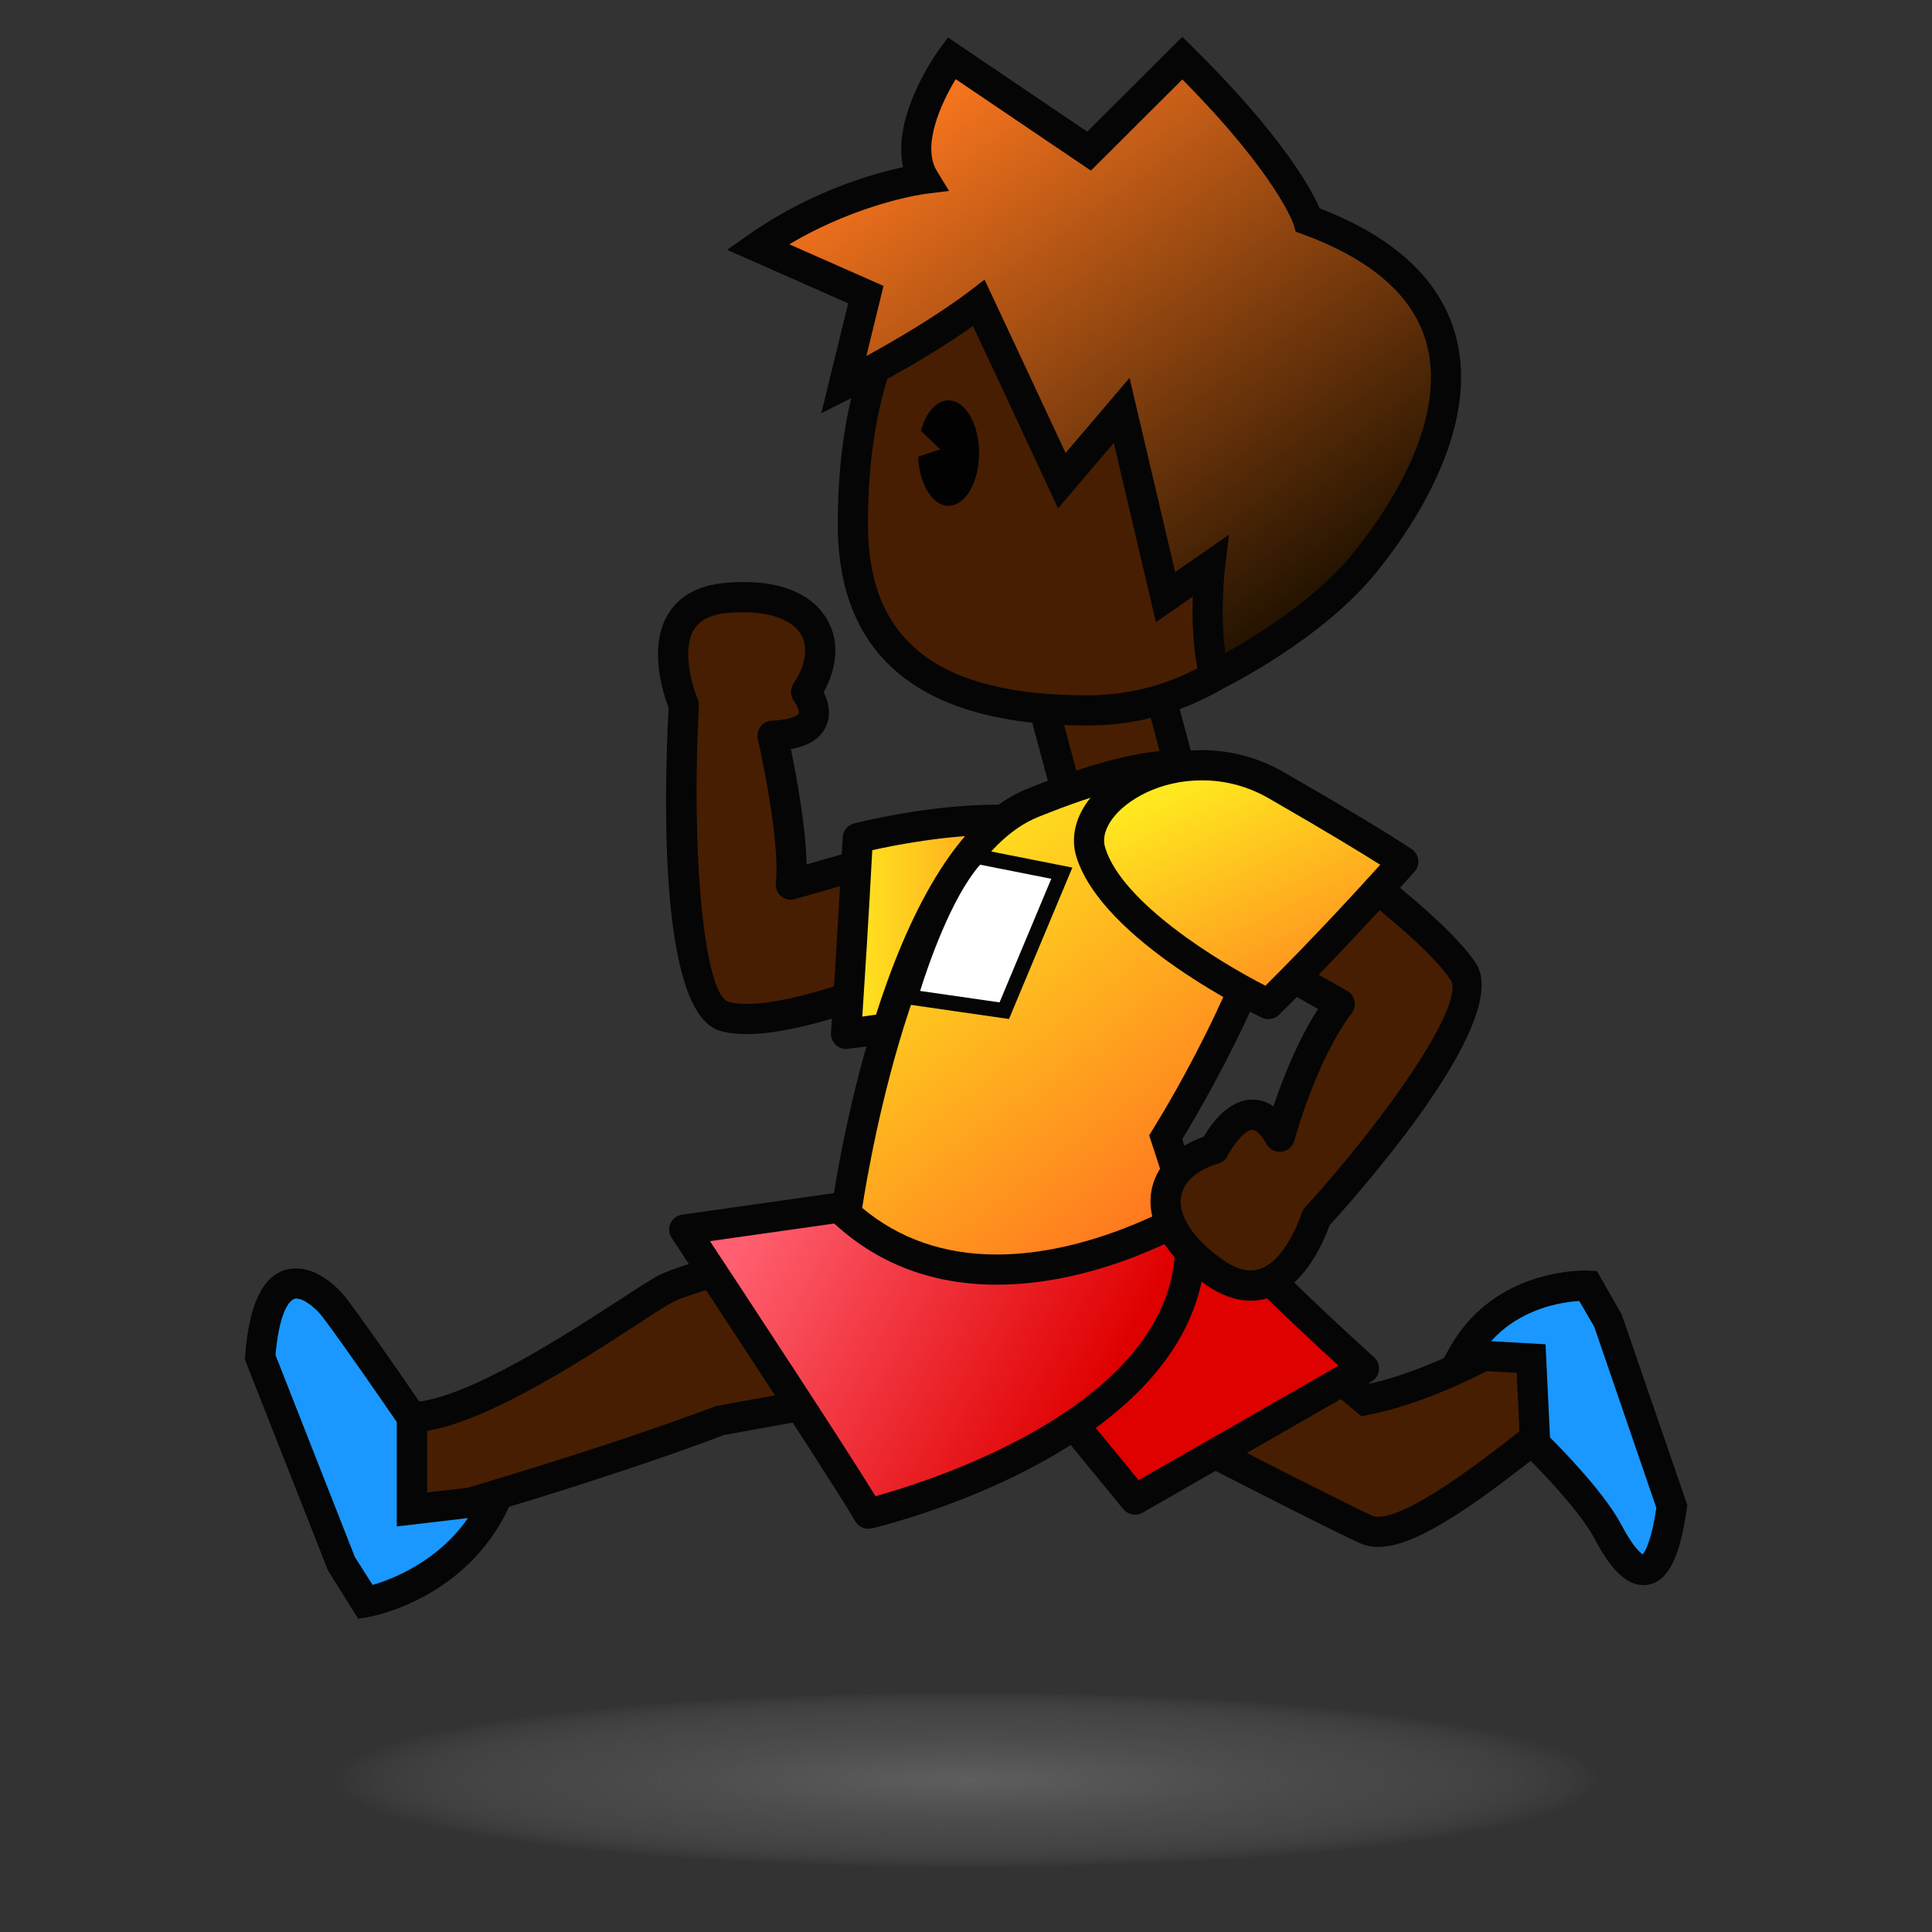 <?xml version="1.0" encoding="utf-8"?>
<!-- Generator: Adobe Illustrator 15.0.2, SVG Export Plug-In . SVG Version: 6.00 Build 0)  -->
<!DOCTYPE svg PUBLIC "-//W3C//DTD SVG 1.1//EN" "http://www.w3.org/Graphics/SVG/1.1/DTD/svg11.dtd">
<svg version="1.1" xmlns="http://www.w3.org/2000/svg" xmlns:xlink="http://www.w3.org/1999/xlink" x="0px" y="0px" width="64px"
	 height="64px" viewBox="0 0 64 64" style="enable-background:new 0 0 64 64;" xml:space="preserve">
<rect x="0" y="0" width="64" height="64" fill="#333333" stroke="none"/>
<g id="レイヤー_1">
</g>
<g id="_x35_._Activities__x2F__Work__x2F__Entertainment">
	<g id="_x31_F3C3_runner_x28_bk_x29_">
		
			<rect x="34.667" y="20.682" transform="matrix(0.966 -0.259 0.259 0.966 -4.836 10.259)" style="fill:#471E02;" width="3.833" height="5.667"/>
		<path style="fill:#050505;" d="M35.111,27.36l-1.724-6.44l4.669-1.25l1.724,6.44
			L35.111,27.36z M34.612,21.627l1.206,4.509l2.737-0.732l-1.206-4.509
			L34.612,21.627z"/>
		
			<radialGradient id="SVGID_1_" cx="32" cy="58.96" r="21.001" gradientTransform="matrix(1 0 0 0.139 0 50.759)" gradientUnits="userSpaceOnUse">
			<stop  offset="0" style="stop-color:#5E5E5E"/>
			<stop  offset="0.427" style="stop-color:#606060;stop-opacity:0.573"/>
			<stop  offset="0.594" style="stop-color:#676767;stop-opacity:0.406"/>
			<stop  offset="0.715" style="stop-color:#737373;stop-opacity:0.285"/>
			<stop  offset="0.814" style="stop-color:#848484;stop-opacity:0.186"/>
			<stop  offset="0.9" style="stop-color:#9B9B9B;stop-opacity:0.1"/>
			<stop  offset="0.975" style="stop-color:#B6B6B6;stop-opacity:0.025"/>
			<stop  offset="1" style="stop-color:#C1C1C1;stop-opacity:0"/>
		</radialGradient>
		<ellipse style="fill:url(#SVGID_1_);" cx="32" cy="58.96" rx="21.646" ry="2.875"/>
		<path style="fill:#471E02;" d="M30.445,32.145c0,0-4.579,2.057-6.449,1.523
			C22.125,33.139,22.653,23.358,22.653,23.358s-1.416-3.297,1.407-3.551
			c2.822-0.256,3.785,1.4,2.641,3.118c0,0,1.056,1.365-1.11,1.448
			c0,0,0.775,3.357,0.605,4.931l5.07-1.462L30.445,32.145z"/>
		<path style="fill:#471E02;" d="M37.156,46.562c0,0,7.107,3.678,8.125,4.112
			c1.02,0.434,3.34-1.218,6.32-3.644l0.322-3.806c0,0-3.459,2.512-6.691,3.153
			l-6.766-5.647L37.156,46.562z"/>
		<path style="fill:#471E02;" d="M28.939,40.731c0,0-5.885,1.448-6.871,1.951
			c-0.986,0.504-5.915,4.169-8.424,4.271v3.389c0,0,5.841-1.636,10.256-3.3
			l8.671-1.565L28.939,40.731z"/>
		<path style="fill:#471E02;" d="M44.383,15.176c0,4.616-3.742,8.358-8.359,8.358
			c-4.616,0-7.771-1.554-7.771-6.169c0-7.005,3.154-10.548,7.771-10.548
			C40.641,6.817,44.383,10.56,44.383,15.176z"/>
		<path style="fill:#050505;" d="M24.736,34.256c-0.332,0-0.627-0.036-0.877-0.107
			c-2.011-0.568-1.874-7.585-1.711-10.706c-0.175-0.452-0.683-1.982-0.024-3.088
			c0.366-0.614,1.002-0.965,1.892-1.045c1.715-0.157,2.906,0.317,3.419,1.277
			c0.363,0.678,0.306,1.518-0.149,2.341c0.139,0.283,0.271,0.717,0.073,1.142
			c-0.182,0.39-0.564,0.635-1.16,0.744c0.178,0.862,0.495,2.551,0.521,3.821
			l4.41-1.271c0.167-0.048,0.347-0.006,0.476,0.111
			c0.128,0.117,0.187,0.292,0.154,0.463l-0.821,4.302
			c-0.031,0.16-0.138,0.295-0.286,0.362
			C30.5,32.668,26.938,34.256,24.736,34.256z M24.62,20.281
			c-0.163,0-0.334,0.008-0.514,0.024c-0.56,0.05-0.927,0.234-1.123,0.562
			c-0.408,0.684-0.044,1.888,0.13,2.294c0.03,0.071,0.044,0.147,0.04,0.224
			c-0.27,4.998,0.188,9.578,0.979,9.801c0.162,0.047,0.364,0.069,0.604,0.069
			c1.688,0,4.448-1.116,5.268-1.465l0.619-3.242l-4.288,1.236
			c-0.161,0.047-0.333,0.01-0.46-0.098c-0.127-0.107-0.193-0.271-0.175-0.437
			c0.159-1.472-0.588-4.732-0.596-4.765c-0.033-0.145-0-0.297,0.09-0.416
			c0.09-0.118,0.229-0.19,0.378-0.196c0.645-0.025,0.854-0.173,0.88-0.229
			c0.035-0.072-0.053-0.29-0.148-0.417c-0.127-0.17-0.136-0.404-0.019-0.581
			c0.395-0.592,0.492-1.171,0.268-1.59C26.289,20.564,25.584,20.281,24.62,20.281z"
			/>
		<g>
			<linearGradient id="SVGID_2_" gradientUnits="userSpaceOnUse" x1="28.026" y1="30.702" x2="36.823" y2="30.702">
				<stop  offset="0" style="stop-color:#FFE81F"/>
				<stop  offset="1" style="stop-color:#FF701F"/>
			</linearGradient>
			<path style="fill:url(#SVGID_2_);" d="M36.146,27.826c1.625,1.039,0.244,5.025-3.269,5.654
				c-3.509,0.629-4.852,0.768-4.852,0.768s0.227-3.322,0.389-6.485
				C28.415,27.763,33.85,26.357,36.146,27.826z"/>
			<path style="fill:#050505;" d="M28.026,34.748c-0.129,0-0.254-0.05-0.347-0.141
				c-0.106-0.103-0.162-0.246-0.152-0.394c0-0.001,0.227-3.318,0.388-6.477
				c0.011-0.218,0.163-0.404,0.375-0.458c0.098-0.025,2.432-0.622,4.729-0.622
				c1.477,0,2.62,0.251,3.396,0.748c0.746,0.478,1.06,1.429,0.838,2.546
				c-0.322,1.625-1.802,3.576-4.288,4.021c-3.487,0.625-4.833,0.767-4.888,0.772
				C28.061,34.747,28.043,34.748,28.026,34.748z M28.895,28.163
				c-0.117,2.229-0.261,4.469-0.33,5.513c0.696-0.095,2.042-0.296,4.224-0.688
				c2.025-0.362,3.225-1.929,3.483-3.231c0.139-0.698-0.009-1.262-0.396-1.509
				c-0.613-0.392-1.574-0.591-2.857-0.591
				C31.357,27.657,29.623,28,28.895,28.163z"/>
		</g>
		<path style="fill:#050505;" d="M45.655,51.244L45.655,51.244
			c-0.208,0-0.399-0.037-0.569-0.109c-1.023-0.437-7.868-3.978-8.159-4.128
			l-0.343-0.178l1.574-7.006l7.208,6.016c3.02-0.683,6.231-2.994,6.264-3.018
			l0.884-0.642l-0.432,5.105l-0.165,0.134
			C49.016,49.78,46.956,51.244,45.655,51.244z M37.729,46.296
			c1.431,0.738,6.887,3.551,7.749,3.919c0.045,0.02,0.104,0.029,0.178,0.029
			c1.159,0,4.065-2.328,5.466-3.467l0.217-2.556
			c-1.257,0.803-3.667,2.183-6.008,2.647l-0.234,0.047l-6.32-5.276L37.729,46.296z"
			/>
		<g>
			<path style="fill:#1A98FF;" d="M48.465,44.878l2.256,0.126l0.135,2.833
				c0,0,1.795,1.734,2.412,2.907c0.691,1.313,1.666,2.337,2.113-0.841l-2.096-6.112
				l-0.686-1.202C52.6,42.589,49.836,42.44,48.465,44.878z"/>
			<path style="fill:#050505;" d="M54.439,52.509L54.439,52.509
				c-0.552,0-1.064-0.487-1.614-1.532c-0.573-1.089-2.3-2.764-2.317-2.78
				l-0.143-0.138l-0.122-2.581l-2.607-0.146l0.394-0.699
				c1.362-2.423,3.969-2.546,4.478-2.546l0.392,0.018l0.821,1.438l2.173,6.312
				l-0.017,0.118C55.71,51.153,55.396,52.509,54.439,52.509z M51.346,47.618
				c0.448,0.446,1.815,1.851,2.364,2.894c0.375,0.712,0.618,0.92,0.708,0.978
				c0.079-0.093,0.284-0.431,0.451-1.538L52.812,43.953l-0.497-0.856
				c-0.626,0.039-1.95,0.252-2.92,1.332l1.803,0.102L51.346,47.618z"/>
		</g>
		<path style="fill:#050505;" d="M13.145,51.002v-4.528l0.479-0.02
			c1.792-0.073,5.139-2.25,6.937-3.419c0.597-0.389,1.029-0.67,1.28-0.798
			c1.009-0.515,6.371-1.842,6.979-1.991l0.318-0.078l4.328,5.656l-9.477,1.711
			c-4.297,1.628-10.151,3.272-10.21,3.289L13.145,51.002z M14.145,47.401v2.278
			c1.63-0.471,6.082-1.786,9.58-3.104l7.953-1.443l-2.936-3.836
			c-2.349,0.583-5.791,1.498-6.446,1.832c-0.204,0.104-0.661,0.401-1.189,0.745
			C19.245,45.084,16.223,47.05,14.145,47.401z"/>
		<g>
			<path style="fill:#1A98FF;" d="M16.425,49.676l-2.78,0.327v-3.049
				c0,0-1.637-2.399-2.545-3.611c-0.522-0.697-2.212-2.039-2.48,1.618
				l2.671,6.799l0.822,1.314C12.112,53.074,15.106,52.562,16.425,49.676z"/>
			<path style="fill:#050505;" d="M11.866,53.624l-1-1.599l-2.754-6.987l0.008-0.114
				c0.142-1.929,0.711-2.906,1.694-2.906c0.676,0,1.33,0.552,1.685,1.025
				c0.905,1.207,2.542,3.605,2.558,3.629l0.087,0.128v2.641l3.104-0.365
				l-0.37,0.809c-1.412,3.091-4.55,3.66-4.683,3.684L11.866,53.624z
				 M9.126,44.886l2.629,6.691l0.587,0.926c0.647-0.188,2.148-0.759,3.161-2.215
				l-2.359,0.277v-3.457c-0.35-0.511-1.673-2.436-2.445-3.466
				c-0.23-0.308-0.625-0.625-0.885-0.625C9.548,43.018,9.236,43.596,9.126,44.886z"/>
		</g>
		<g>
			<linearGradient id="SVGID_3_" gradientUnits="userSpaceOnUse" x1="26.156" y1="37.528" x2="37.989" y2="44.112">
				<stop  offset="0" style="stop-color:#FF5F70"/>
				<stop  offset="1" style="stop-color:#DF0000"/>
			</linearGradient>
			<path style="fill:url(#SVGID_3_);" d="M31.267,41.967l6.333,7.709l7.584-4.345
				c0,0-5.77-5.2-6.17-6.429C39.014,38.902,32.601,39.424,31.267,41.967z"/>
			<path style="fill:#050505;" d="M37.6,50.176c-0.146,0-0.288-0.063-0.387-0.183
				l-6.333-7.709c-0.127-0.155-0.15-0.372-0.057-0.55
				c1.445-2.755,7.876-3.309,8.15-3.33c0.212-0.019,0.444,0.123,0.516,0.343
				c0.247,0.76,3.675,4.091,6.029,6.213c0.119,0.107,0.18,0.265,0.162,0.424
				c-0.017,0.16-0.109,0.302-0.248,0.381l-7.584,4.345
				C37.771,50.154,37.685,50.176,37.6,50.176z M31.882,41.928l5.836,7.104
				l6.621-3.793c-1.44-1.316-4.739-4.4-5.613-5.808
				C36.915,39.624,33.071,40.344,31.882,41.928z"/>
		</g>
		<g>
			<linearGradient id="SVGID_4_" gradientUnits="userSpaceOnUse" x1="25.39" y1="39.793" x2="36.601" y2="46.031">
				<stop  offset="0" style="stop-color:#FF5F70"/>
				<stop  offset="1" style="stop-color:#DF0000"/>
			</linearGradient>
			<path style="fill:url(#SVGID_4_);" d="M29.517,39.76l-6.85,0.972c0,0,5.274,7.985,6.098,9.411
				c0,0,13.163-3.098,10.249-11.24L29.517,39.76z"/>
			<path style="fill:#050505;" d="M28.765,50.643c-0.176,0-0.342-0.093-0.433-0.25
				c-0.807-1.396-6.03-9.306-6.082-9.386c-0.095-0.143-0.109-0.324-0.039-0.48
				s0.216-0.266,0.386-0.29l6.85-0.972l9.522-0.86
				c0.221-0.016,0.439,0.116,0.516,0.329c0.696,1.945,0.586,3.784-0.329,5.466
				c-2.473,4.548-9.958,6.355-10.275,6.43
				C28.841,50.639,28.803,50.643,28.765,50.643z M23.519,41.115
				c1.194,1.812,4.462,6.781,5.482,8.448c1.491-0.41,7.305-2.215,9.277-5.844
				c0.715-1.315,0.844-2.755,0.385-4.284l-9.102,0.822L23.519,41.115z"/>
		</g>
		<path style="fill:#050505;" d="M36.023,24.034c-5.488,0-8.271-2.244-8.271-6.669
			c0-6.918,3.092-11.048,8.271-11.048c4.885,0,8.859,3.974,8.859,8.858
			S40.908,24.034,36.023,24.034z M36.023,7.317c-4.621,0-7.271,3.662-7.271,10.048
			c0,3.868,2.31,5.669,7.271,5.669c4.334,0,7.859-3.525,7.859-7.858
			S40.357,7.317,36.023,7.317z"/>
		<g>
			<linearGradient id="SVGID_5_" gradientUnits="userSpaceOnUse" x1="31.138" y1="2.193" x2="43.728" y2="20.185">
				<stop  offset="0" style="stop-color:#FF781F"/>
				<stop  offset="1" style="stop-color:#1F1100"/>
			</linearGradient>
			<path style="fill:url(#SVGID_5_);" d="M43.33,7.293c0,0-0.512-1.762-4.162-5.367l-3.092,3.081
				l-4.556-3.081c0,0-1.83,2.498-0.913,3.998c0,0-2.771,0.336-5.508,2.252
				l3.583,1.583l-0.733,2.998c0,0,2.658-1.333,4.476-2.719
				c0,0,1.667,3.553,2.749,5.886l1.982-2.328l1.454,6.186l1.474-1.024
				c0,0-0.261,2.153,0.159,3.63c0,0,3.16-1.537,4.94-3.713
				C47.713,15.583,50.5,9.917,43.33,7.293z"/>
			<path style="fill:#050505;" d="M39.926,23.097l-0.163-0.574
				c-0.252-0.884-0.277-1.971-0.251-2.76l-1.22,0.848l-1.396-5.938l-1.847,2.169
				l-0.328-0.708c-0.822-1.771-1.98-4.246-2.491-5.333
				c-1.774,1.254-3.956,2.353-4.057,2.403l-0.967,0.485l0.891-3.642l-4.011-1.772
				l0.727-0.509c2.051-1.436,4.104-2.015,5.106-2.228
				c-0.394-1.706,1.125-3.808,1.198-3.908l0.285-0.389l4.613,3.12l3.151-3.14
				l0.354,0.348c2.975,2.938,3.925,4.711,4.195,5.333
				c2.487,0.956,4.002,2.372,4.505,4.209c0.859,3.139-1.566,6.555-2.649,7.878
				c-1.828,2.235-4.976,3.781-5.108,3.846L39.926,23.097z M40.714,17.71
				l-0.134,1.106c-0.002,0.018-0.179,1.529,0.015,2.817
				c0.97-0.54,2.957-1.756,4.202-3.277c0.984-1.203,3.194-4.291,2.459-6.981
				c-0.427-1.559-1.806-2.775-4.098-3.614L42.921,7.675l-0.071-0.243
				c-0.003-0.012-0.529-1.612-3.683-4.8l-3.029,3.02l-4.479-3.029
				c-0.49,0.806-1.129,2.213-0.624,3.04l0.404,0.662l-0.771,0.095
				c-0.024,0.003-2.192,0.286-4.52,1.673l3.12,1.378L28.7,11.793
				c0.927-0.508,2.337-1.326,3.422-2.153l0.493-0.376l0.263,0.561
				c0,0,1.361,2.899,2.421,5.18l2.118-2.487l1.512,6.433L40.714,17.71z"/>
		</g>
		<g>
			<linearGradient id="SVGID_6_" gradientUnits="userSpaceOnUse" x1="30.427" y1="27.616" x2="40.098" y2="40.204">
				<stop  offset="0" style="stop-color:#FFE81F"/>
				<stop  offset="1" style="stop-color:#FF701F"/>
			</linearGradient>
			<path style="fill:url(#SVGID_6_);" d="M28.026,40.21c0,0,1.588-11.767,6.183-13.613
				c4.594-1.848,6.812-1.698,8,0.826c1.189,2.525-3.594,10.251-3.594,10.251L39.438,40.2
				C39.438,40.2,32.621,44.37,28.026,40.21z"/>
			<path style="fill:#050505;" d="M33.019,42.557c-2.087,0-3.88-0.665-5.328-1.976
				l-0.195-0.177l0.035-0.261c0.066-0.493,1.682-12.078,6.492-14.011
				c2.176-0.875,3.771-1.283,5.018-1.283c1.713,0,2.864,0.75,3.621,2.36
				c1.196,2.54-2.637,9.107-3.499,10.528l0.873,2.683l-0.337,0.206
				C39.569,40.705,36.504,42.557,33.019,42.557z M28.561,40.013
				c1.223,1.024,2.722,1.544,4.458,1.544c2.567,0,4.953-1.132,5.816-1.592
				l-0.767-2.356l0.122-0.197c1.794-2.898,4.348-8.115,3.566-9.775
				c-0.589-1.252-1.401-1.786-2.717-1.786c-1.115,0-2.591,0.385-4.645,1.211
				C30.489,28.631,28.829,38.283,28.561,40.013z"/>
		</g>
		<g>
			<path style="fill:#FFFFFF;" d="M30.156,33.032c0,0,0.943-3.32,2.222-4.66l2.796,0.554
				l-1.906,4.555L30.156,33.032z"/>
			<path style="fill:#050505;" d="M33.424,33.756l-3.586-0.517l0.078-0.275
				c0.04-0.138,0.976-3.396,2.282-4.764l0.095-0.1l3.23,0.64L33.424,33.756z
				 M30.48,32.826l2.631,0.379l1.714-4.094l-2.358-0.467
				C31.498,29.75,30.727,32.037,30.48,32.826z"/>
		</g>
		<path style="fill:#020202;" d="M31.421,13.262c-0.406,0-0.753,0.414-0.915,1.008l0.638,0.617
			l-0.729,0.242c0.036,0.908,0.47,1.628,1.006,1.628
			c0.56,0,1.012-0.782,1.012-1.748C32.433,14.044,31.98,13.262,31.421,13.262z"/>
		<path style="fill:#471E02;" d="M43.605,27.926c0,0,3.77,2.638,4.859,4.248
			c1.092,1.609-4.867,8.165-4.867,8.165s-1.035,3.435-3.361,1.813
			c-2.326-1.619-1.998-3.506-0.018-4.086c0,0,1.125-2.267,2.178-0.41
			c0,0,0.725-2.725,1.986-4.396l-3.865-2.196L43.605,27.926z"/>
		<path style="fill:#050505;" d="M41.43,43.087c-0.482,0-0.979-0.176-1.479-0.524
			c-1.322-0.921-1.983-2.046-1.813-3.088c0.135-0.824,0.764-1.48,1.738-1.822
			c0.239-0.412,0.813-1.227,1.615-1.227c0.246,0,0.478,0.074,0.692,0.223
			c0.283-0.846,0.784-2.147,1.478-3.225l-3.39-1.926
			c-0.135-0.077-0.227-0.212-0.248-0.366s0.03-0.309,0.139-0.419l3.088-3.138
			c0.171-0.174,0.444-0.198,0.644-0.059c0.156,0.11,3.857,2.71,4.986,4.377
			c1.198,1.767-3.305,7.006-4.84,8.703C43.863,41.103,43.07,43.087,41.43,43.087
			z M41.49,37.426c-0.245,0-0.645,0.503-0.823,0.863
			c-0.062,0.125-0.174,0.218-0.308,0.257c-0.706,0.207-1.156,0.604-1.235,1.09
			c-0.104,0.637,0.419,1.425,1.397,2.106c0.329,0.229,0.635,0.345,0.908,0.345
			c1.081,0,1.684-1.874,1.689-1.894c0.021-0.07,0.059-0.136,0.108-0.19
			c2.75-3.026,5.344-6.781,4.823-7.548c-0.84-1.241-3.447-3.191-4.389-3.874
			l-2.332,2.369l3.3,1.875c0.125,0.071,0.214,0.192,0.242,0.333
			c0.029,0.142-0.004,0.288-0.09,0.402c-1.189,1.576-1.896,4.198-1.902,4.225
			c-0.053,0.196-0.218,0.341-0.42,0.367c-0.2,0.026-0.398-0.072-0.498-0.249
			C41.762,37.551,41.587,37.426,41.49,37.426z"/>
		<g>
			<linearGradient id="SVGID_7_" gradientUnits="userSpaceOnUse" x1="39.984" y1="25.626" x2="44.484" y2="35.126">
				<stop  offset="0" style="stop-color:#FFE81F"/>
				<stop  offset="1" style="stop-color:#FF701F"/>
			</linearGradient>
			<path style="fill:url(#SVGID_7_);" d="M36.137,28.241c-0.576-1.84,3.045-4.006,6.139-2.231
				c3.092,1.775,4.209,2.532,4.209,2.532s-2.102,2.384-4.467,4.718
				C42.018,33.26,36.951,30.844,36.137,28.241z"/>
			<path style="fill:#050505;" d="M42.018,33.76c-0.073,0-0.146-0.016-0.215-0.049
				c-0.215-0.103-5.273-2.542-6.144-5.32c-0.188-0.604-0.054-1.263,0.381-1.855
				c0.753-1.024,2.234-1.686,3.776-1.686c0.943,0,1.879,0.251,2.708,0.727
				c3.072,1.764,4.194,2.521,4.24,2.552c0.119,0.081,0.197,0.208,0.216,0.351
				c0.018,0.143-0.026,0.286-0.121,0.394c-0.021,0.024-2.141,2.424-4.49,4.743
				C42.273,33.71,42.146,33.76,42.018,33.76z M39.816,25.85
				c-1.403,0-2.503,0.642-2.97,1.278c-0.171,0.232-0.351,0.589-0.232,0.964
				c0.571,1.825,3.771,3.778,5.305,4.562c1.637-1.63,3.124-3.255,3.803-4.008
				c-0.589-0.372-1.753-1.086-3.695-2.202
				C41.34,26.049,40.596,25.85,39.816,25.85z"/>
		</g>
	</g>
</g>
</svg>
